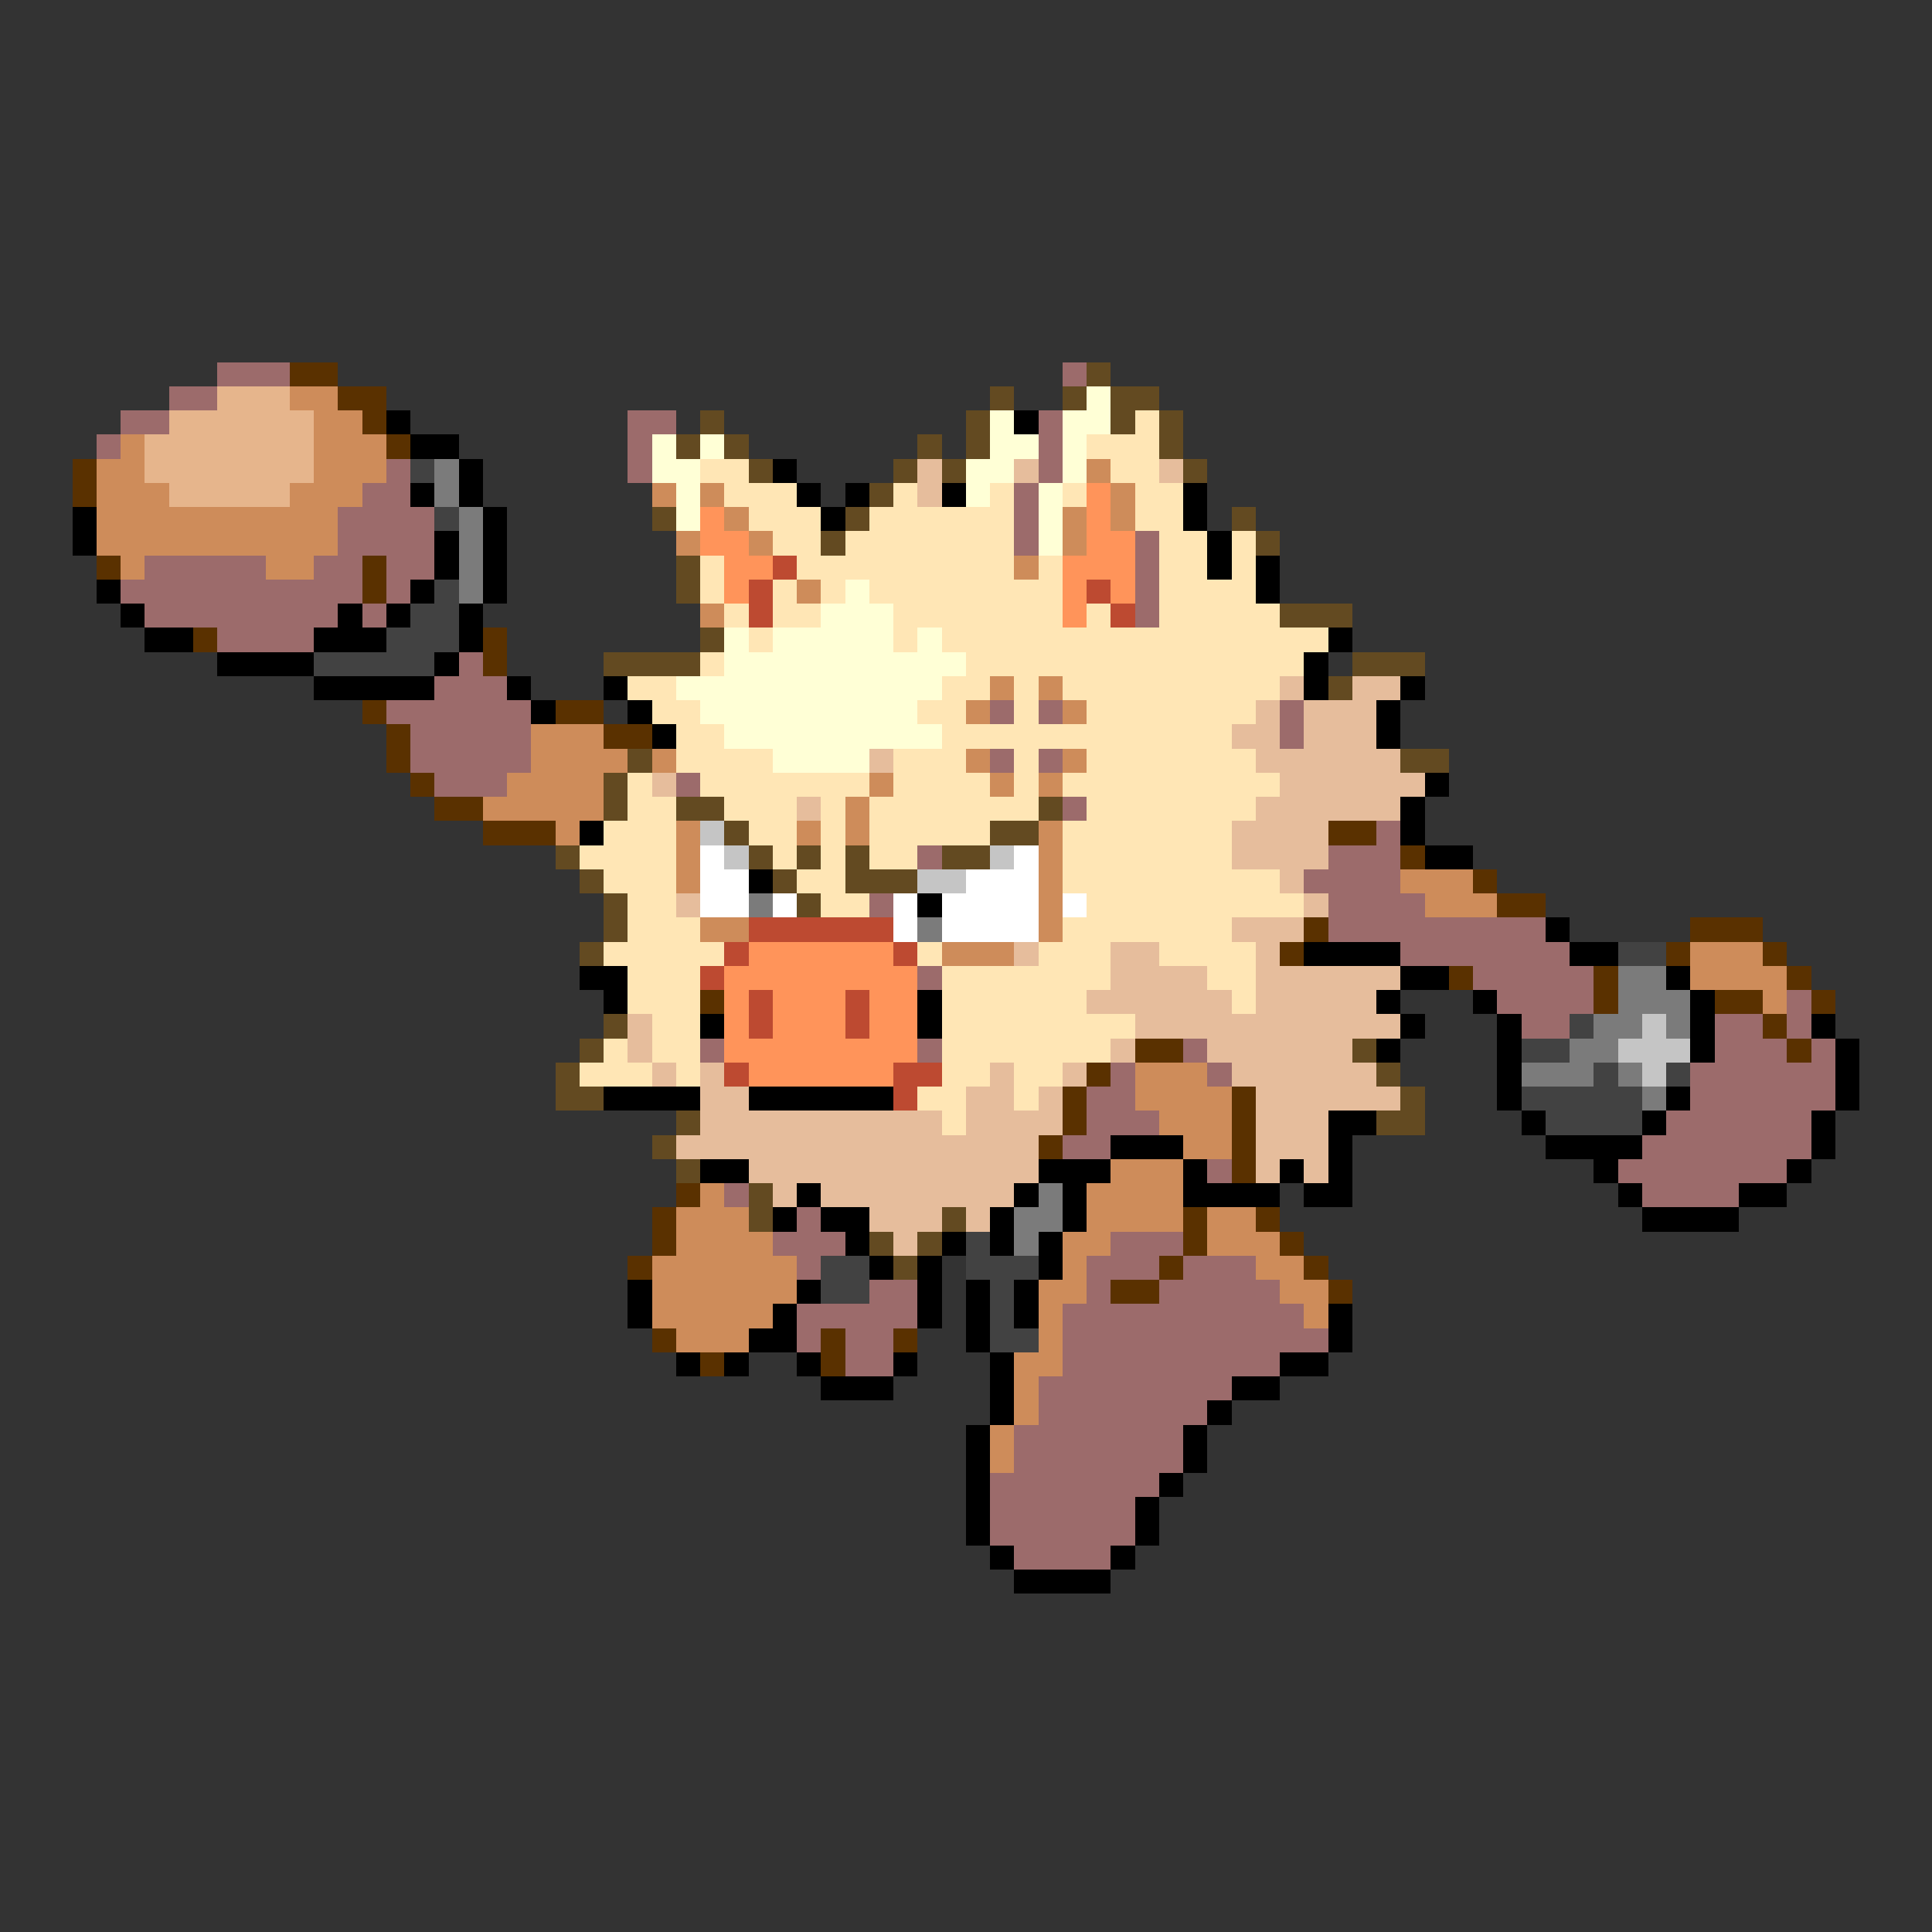 <svg xmlns="http://www.w3.org/2000/svg" viewBox="0 -0.5 80 80" shape-rendering="crispEdges">
<rect x="0" y="-0.5" width="80" height="80" fill="#333333" stroke="none"/>
<path stroke="#9c6b6b" d="M9 15h3M44 15h1M7 16h2M5 17h2M26 17h2M43 17h1M4 18h1M26 18h1M43 18h1M16 19h1M26 19h1M43 19h1M15 20h2M42 20h1M14 21h4M42 21h1M14 22h4M42 22h1M47 22h1M6 23h5M13 23h2M16 23h2M47 23h1M5 24h10M16 24h1M47 24h1M6 25h8M15 25h1M47 25h1M9 26h4M19 27h1M18 28h3M16 29h6M41 29h1M43 29h1M53 29h1M17 30h5M53 30h1M17 31h5M41 31h1M43 31h1M18 32h3M28 32h1M44 33h1M57 34h1M38 35h1M55 35h3M54 36h4M36 37h1M55 37h4M55 38h9M58 39h7M38 40h1M61 40h5M62 41h4M74 41h1M63 42h2M71 42h2M74 42h1M29 43h1M38 43h1M49 43h1M71 43h3M75 43h1M46 44h1M50 44h1M70 44h6M45 45h2M70 45h6M45 46h3M69 46h6M44 47h2M68 47h7M50 48h1M67 48h7M30 49h1M68 49h4M33 50h1M32 51h3M46 51h3M33 52h1M45 52h3M49 52h3M36 53h2M45 53h1M48 53h5M33 54h5M44 54h10M33 55h1M35 55h2M44 55h11M35 56h2M44 56h9M43 57h8M43 58h7M42 59h7M42 60h7M41 61h7M41 62h6M41 63h6M42 64h4" />
<path stroke="#5a3100" d="M12 15h2M14 16h2M15 17h1M16 18h1M3 19h1M3 20h1M4 23h1M15 23h1M15 24h1M8 26h1M20 26h1M20 27h1M15 29h1M23 29h2M16 30h1M25 30h2M16 31h1M17 32h1M18 33h2M20 34h3M55 34h2M58 35h1M61 36h1M62 37h2M54 38h1M70 38h3M53 39h1M69 39h1M73 39h1M60 40h1M66 40h1M74 40h1M29 41h1M66 41h1M71 41h2M75 41h1M73 42h1M47 43h2M74 43h1M45 44h1M44 45h1M51 45h1M44 46h1M51 46h1M43 47h1M51 47h1M51 48h1M28 49h1M27 50h1M49 50h1M52 50h1M27 51h1M49 51h1M53 51h1M26 52h1M48 52h1M54 52h1M46 53h2M55 53h1M27 55h1M34 55h1M37 55h1M29 56h1M34 56h1" />
<path stroke="#634a21" d="M45 15h1M41 16h1M44 16h1M46 16h2M29 17h1M40 17h1M46 17h1M48 17h1M28 18h1M30 18h1M38 18h1M40 18h1M48 18h1M31 19h1M37 19h1M39 19h1M49 19h1M36 20h1M27 21h1M35 21h1M51 21h1M34 22h1M52 22h1M28 23h1M28 24h1M53 25h3M29 26h1M25 27h4M56 27h3M55 28h1M26 31h1M58 31h2M25 32h1M25 33h1M28 33h2M43 33h1M30 34h1M41 34h2M23 35h1M31 35h1M33 35h1M35 35h1M39 35h2M24 36h1M32 36h1M35 36h3M25 37h1M33 37h1M25 38h1M24 39h1M25 42h1M24 43h1M56 43h1M23 44h1M57 44h1M23 45h2M58 45h1M28 46h1M57 46h2M27 47h1M28 48h1M31 49h1M31 50h1M39 50h1M36 51h1M38 51h1M37 52h1" />
<path stroke="#e6b58c" d="M9 16h3M7 17h6M6 18h7M6 19h7M7 20h5" />
<path stroke="#ce8c5a" d="M12 16h2M13 17h2M5 18h1M13 18h3M4 19h2M13 19h3M45 19h1M4 20h3M12 20h3M27 20h1M29 20h1M46 20h1M4 21h10M30 21h1M44 21h1M46 21h1M4 22h10M28 22h1M31 22h1M44 22h1M5 23h1M11 23h2M42 23h1M33 24h1M29 25h1M41 28h1M43 28h1M40 29h1M44 29h1M22 30h3M22 31h4M27 31h1M40 31h1M44 31h1M21 32h4M36 32h1M41 32h1M43 32h1M20 33h5M35 33h1M23 34h1M28 34h1M33 34h1M35 34h1M43 34h1M28 35h1M43 35h1M28 36h1M43 36h1M58 36h3M43 37h1M59 37h3M29 38h2M43 38h1M39 39h3M70 39h3M70 40h4M73 41h1M47 44h3M47 45h4M48 46h3M49 47h2M46 48h3M29 49h1M45 49h4M28 50h3M45 50h4M50 50h2M28 51h4M44 51h2M50 51h3M27 52h6M44 52h1M52 52h2M27 53h6M43 53h2M53 53h2M27 54h5M43 54h1M54 54h1M28 55h3M43 55h1M42 56h2M42 57h1M42 58h1M41 59h1M41 60h1" />
<path stroke="#ffffd6" d="M45 16h1M41 17h1M44 17h2M27 18h1M29 18h1M41 18h2M44 18h1M27 19h2M40 19h2M44 19h1M28 20h1M40 20h1M43 20h1M28 21h1M43 21h1M43 22h1M35 24h1M34 25h3M30 26h1M32 26h5M38 26h1M30 27h10M28 28h11M29 29h9M30 30h9M32 31h4" />
<path stroke="#000000" d="M16 17h1M42 17h1M17 18h2M19 19h1M32 19h1M17 20h1M19 20h1M33 20h1M35 20h1M39 20h1M49 20h1M3 21h1M20 21h1M34 21h1M49 21h1M3 22h1M18 22h1M20 22h1M50 22h1M18 23h1M20 23h1M50 23h1M52 23h1M4 24h1M17 24h1M20 24h1M52 24h1M5 25h1M14 25h1M16 25h1M19 25h1M6 26h2M13 26h3M19 26h1M55 26h1M9 27h4M18 27h1M54 27h1M13 28h5M21 28h1M25 28h1M54 28h1M58 28h1M22 29h1M26 29h1M57 29h1M27 30h1M57 30h1M59 32h1M58 33h1M24 34h1M58 34h1M59 35h2M31 36h1M38 37h1M64 38h1M54 39h4M65 39h2M24 40h2M58 40h2M69 40h1M25 41h1M38 41h1M57 41h1M61 41h1M70 41h1M29 42h1M38 42h1M58 42h1M62 42h1M70 42h1M75 42h1M57 43h1M62 43h1M70 43h1M76 43h1M62 44h1M76 44h1M25 45h4M31 45h6M62 45h1M69 45h1M76 45h1M55 46h2M63 46h1M68 46h1M75 46h1M46 47h3M55 47h1M64 47h4M75 47h1M29 48h2M43 48h3M49 48h1M53 48h1M55 48h1M66 48h1M74 48h1M33 49h1M42 49h1M44 49h1M49 49h4M54 49h2M67 49h1M72 49h2M32 50h1M34 50h2M41 50h1M44 50h1M68 50h4M35 51h1M39 51h1M41 51h1M43 51h1M36 52h1M38 52h1M43 52h1M26 53h1M33 53h1M38 53h1M40 53h1M42 53h1M26 54h1M32 54h1M38 54h1M40 54h1M42 54h1M55 54h1M31 55h2M40 55h1M55 55h1M28 56h1M30 56h1M33 56h1M37 56h1M41 56h1M53 56h2M34 57h3M41 57h1M51 57h2M41 58h1M50 58h1M40 59h1M49 59h1M40 60h1M49 60h1M40 61h1M48 61h1M40 62h1M47 62h1M40 63h1M47 63h1M41 64h1M46 64h1M42 65h4" />
<path stroke="#ffe6b5" d="M47 17h1M45 18h3M29 19h2M46 19h2M30 20h3M37 20h1M41 20h1M44 20h1M47 20h2M31 21h3M36 21h6M47 21h2M32 22h2M35 22h7M48 22h2M51 22h1M29 23h1M33 23h9M43 23h1M48 23h2M51 23h1M29 24h1M32 24h1M34 24h1M36 24h8M48 24h4M30 25h1M32 25h2M37 25h7M45 25h1M48 25h5M31 26h1M37 26h1M39 26h16M29 27h1M40 27h14M26 28h2M39 28h2M42 28h1M44 28h9M27 29h2M38 29h2M42 29h1M45 29h7M28 30h2M39 30h12M28 31h4M37 31h3M42 31h1M45 31h7M26 32h1M29 32h7M37 32h4M42 32h1M44 32h9M26 33h2M30 33h3M34 33h1M36 33h7M45 33h7M25 34h3M31 34h2M34 34h1M36 34h5M44 34h7M24 35h4M32 35h1M34 35h1M36 35h2M44 35h7M25 36h3M33 36h2M44 36h9M26 37h2M34 37h2M45 37h9M26 38h3M44 38h7M25 39h5M38 39h1M43 39h3M48 39h4M26 40h3M39 40h7M50 40h2M26 41h3M39 41h6M51 41h1M27 42h2M39 42h8M25 43h1M27 43h2M39 43h7M24 44h3M28 44h1M39 44h2M42 44h2M38 45h2M42 45h1M39 46h1" />
<path stroke="#424242" d="M17 19h1M18 21h1M18 24h1M17 25h2M16 26h3M13 27h5M67 39h2M65 42h1M63 43h2M66 44h1M69 44h1M63 45h5M64 46h4M40 51h1M34 52h2M40 52h3M34 53h2M41 53h1M41 54h1M41 55h2" />
<path stroke="#7b7b7b" d="M18 19h1M18 20h1M19 21h1M19 22h1M19 23h1M19 24h1M31 37h1M38 38h1M67 40h2M67 41h3M66 42h2M69 42h1M65 43h2M63 44h3M67 44h1M68 45h1M43 49h1M42 50h2M42 51h1" />
<path stroke="#e6bd9c" d="M38 19h1M42 19h1M48 19h1M38 20h1M53 28h1M56 28h2M52 29h1M54 29h3M51 30h2M54 30h3M36 31h1M52 31h6M27 32h1M53 32h6M33 33h1M52 33h6M51 34h4M51 35h4M53 36h1M28 37h1M54 37h1M51 38h3M42 39h1M46 39h2M52 39h1M46 40h4M52 40h6M45 41h6M52 41h5M26 42h1M47 42h11M26 43h1M46 43h1M50 43h6M27 44h1M29 44h1M41 44h1M44 44h1M51 44h6M29 45h2M40 45h2M43 45h1M52 45h6M29 46h10M40 46h4M52 46h3M28 47h15M52 47h3M31 48h12M52 48h1M54 48h1M32 49h1M34 49h8M36 50h3M40 50h1M37 51h1" />
<path stroke="#ff945a" d="M45 20h1M29 21h1M45 21h1M29 22h2M45 22h2M30 23h2M44 23h3M30 24h1M44 24h1M46 24h1M44 25h1M31 39h6M30 40h8M30 41h1M32 41h3M36 41h2M30 42h1M32 42h3M36 42h2M30 43h8M31 44h6" />
<path stroke="#bd4a31" d="M32 23h1M31 24h1M45 24h1M31 25h1M46 25h1M31 38h6M30 39h1M37 39h1M29 40h1M31 41h1M35 41h1M31 42h1M35 42h1M30 44h1M37 44h2M37 45h1" />
<path stroke="#c5c5c5" d="M29 34h1M30 35h1M41 35h1M38 36h2M68 42h1M67 43h3M68 44h1" />
<path stroke="#ffffff" d="M29 35h1M42 35h1M29 36h2M40 36h3M29 37h2M32 37h1M37 37h1M39 37h4M44 37h1M37 38h1M39 38h4" />
</svg>